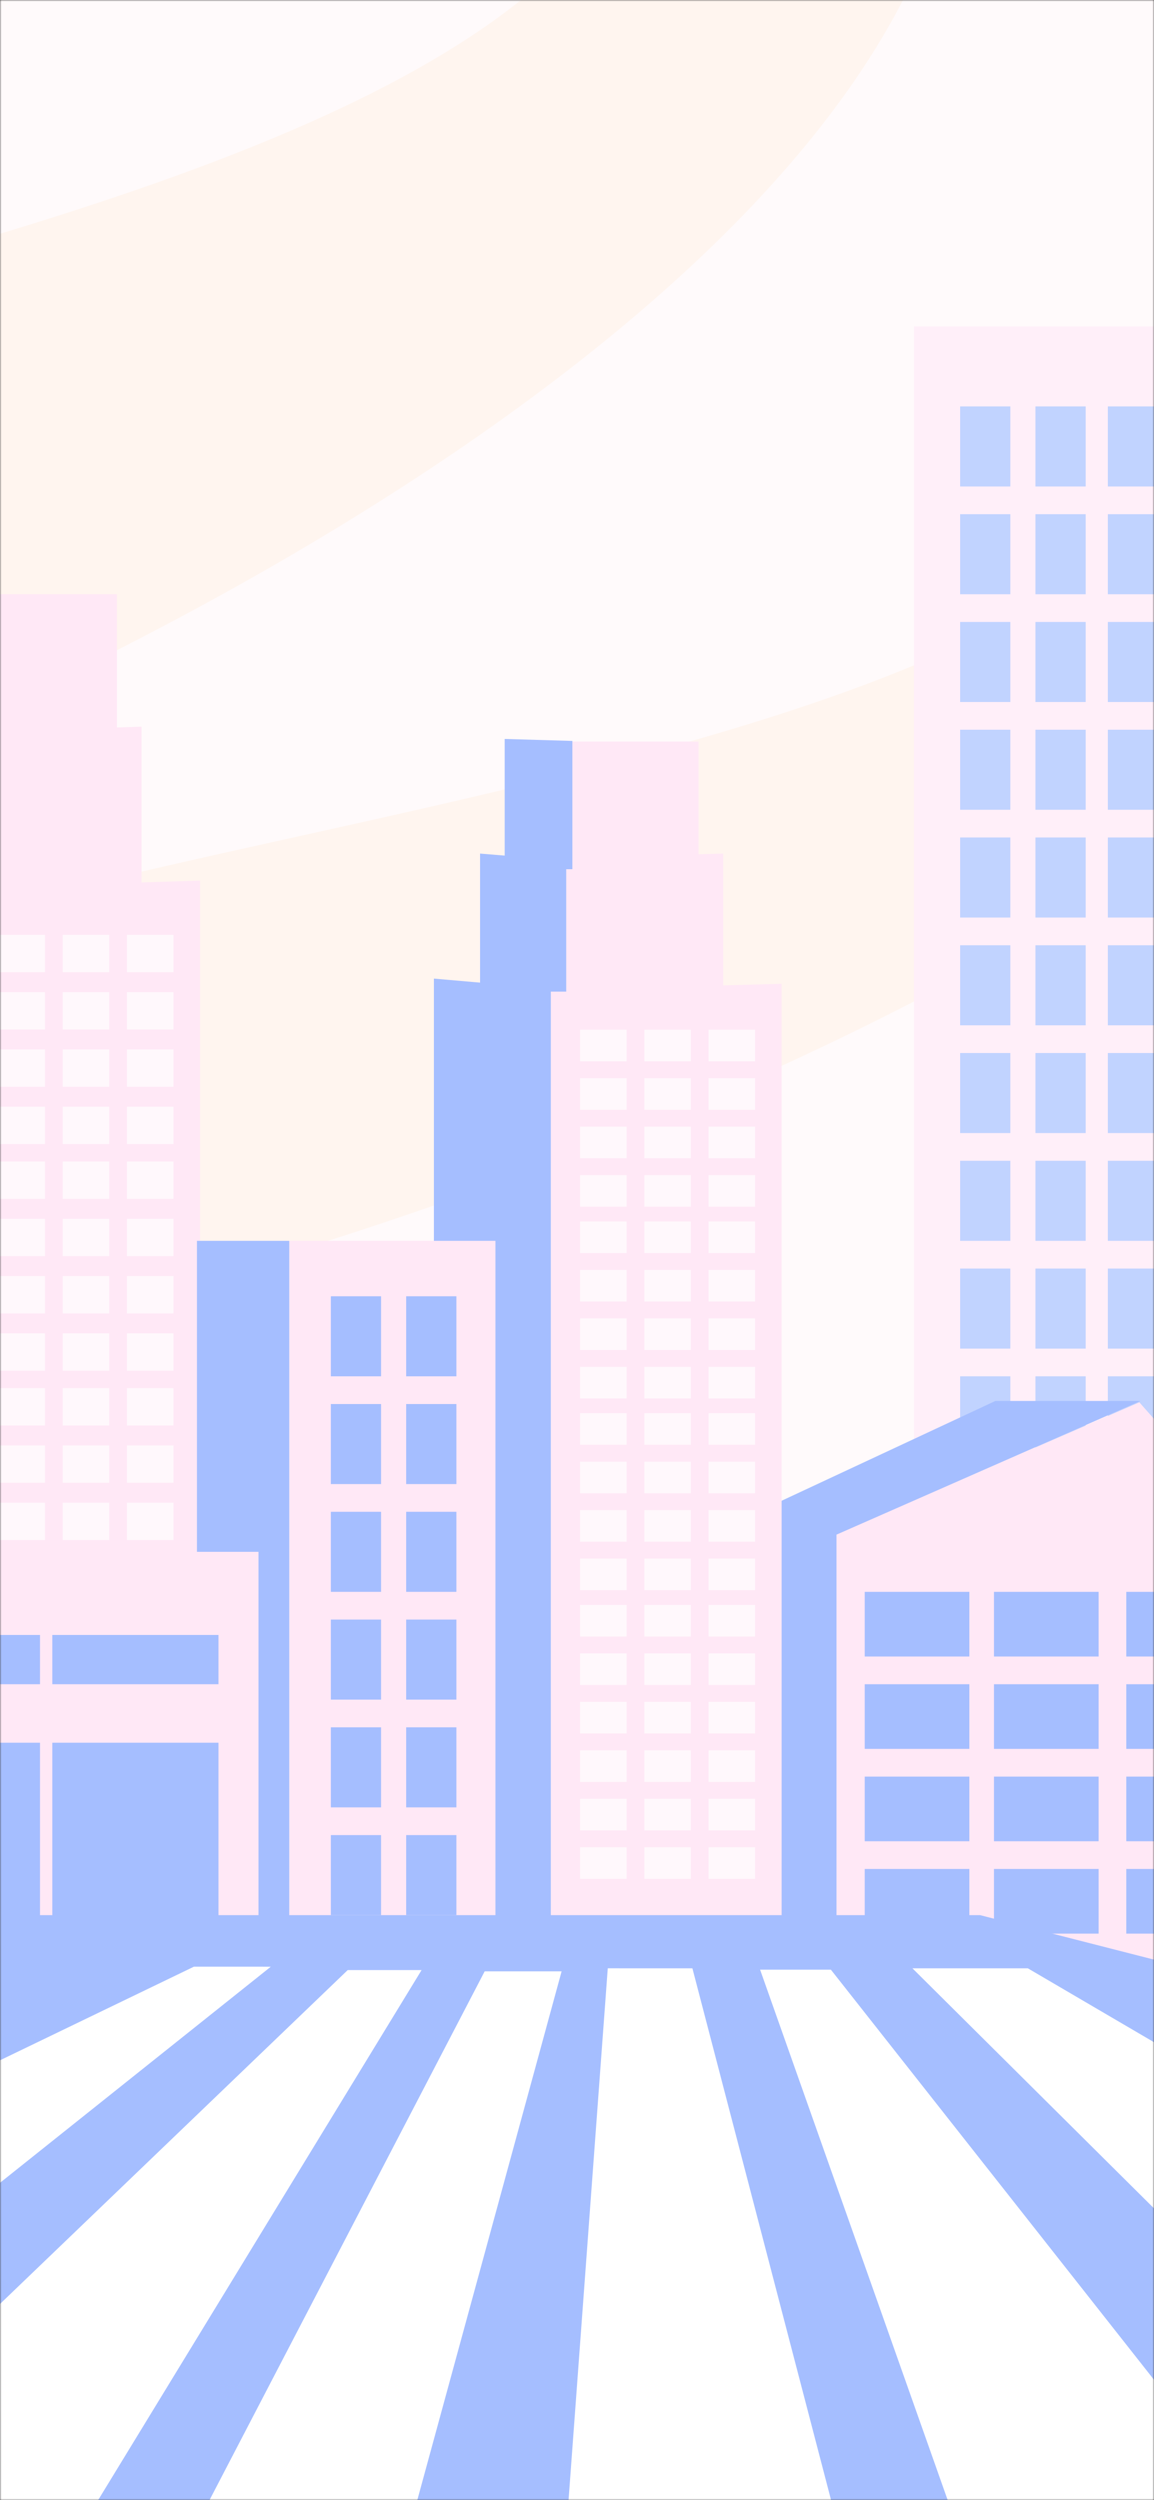 <svg width="375" height="812" viewBox="0 0 375 812" fill="none" xmlns="http://www.w3.org/2000/svg">
<rect x="0" y="0" width="375" height="812" fill="#333333" stroke="none"/>
<g id="Mask Group">
<mask id="mask0" mask-type="alpha" maskUnits="userSpaceOnUse" x="0" y="0" width="375" height="812">
<rect id="Rectangle 281" width="375" height="812" fill="#C4C4C4"/>
</mask>
<g mask="url(#mask0)">
<rect id="Rectangle 282" width="375" height="812" fill="#C4C4C4"/>
<rect id="Rectangle 283" width="375" height="812" fill="#C4C4C4"/>
<rect id="Rectangle 284" y="1" width="375" height="811" fill="#C4C4C4"/>
<g id="Group 196">
<rect id="Rectangle 274" width="375" height="812" fill="#FFFAFB"/>
<path id="Vector 17" d="M-140.961 115.775C-17.46 79.275 181 39.883 209.5 -54.117C280.333 -99.117 347.6 -191.617 308 -37.617C268.4 116.383 -16.294 251.275 -162.961 290.775C-196.794 244.608 -239.761 144.975 -140.961 115.775Z" fill="#FFF5EF"/>
<path id="Vector 18" d="M36.05 285.436C158.175 256.267 354.34 225.134 382.9 148.475C453.05 112.081 519.887 36.854 480.102 162.482C440.317 288.11 158.57 396.821 13.554 428.318C-19.655 390.413 -61.649 308.771 36.05 285.436Z" fill="#FFF5EF"/>
<g id="Group 192">
<rect id="Rectangle 261" x="297" y="106" width="86" height="371" fill="#FFEFF9"/>
<g id="Group 191">
<g id="Group 182">
<g id="Group 180">
<rect id="Rectangle 264" x="360" y="342" width="16.318" height="26" fill="#C1D3FF"/>
</g>
<g id="Group 181">
<rect id="Rectangle 264_2" x="360" y="377" width="16.318" height="26" fill="#C1D3FF"/>
</g>
</g>
<g id="Group 183">
<g id="Group 180_2">
<rect id="Rectangle 264_3" x="360" y="412" width="16.318" height="26" fill="#C1D3FF"/>
</g>
<g id="Group 181_2">
<rect id="Rectangle 264_4" x="360" y="447" width="16.318" height="26" fill="#C1D3FF"/>
</g>
</g>
<g id="Group 184">
<g id="Group 180_3">
<rect id="Rectangle 264_5" x="360" y="482" width="16.318" height="26" fill="#C1D3FF"/>
</g>
<g id="Group 181_3">
<rect id="Rectangle 264_6" x="360" y="517" width="16.318" height="26" fill="#C1D3FF"/>
</g>
</g>
</g>
<g id="Group 190">
<g id="Group 182_2">
<g id="Group 180_4">
<rect id="Rectangle 264_7" x="312" y="342" width="16.318" height="26" fill="#C1D3FF"/>
<rect id="Rectangle 265" x="336.477" y="342" width="16.318" height="26" fill="#C1D3FF"/>
</g>
<g id="Group 181_4">
<rect id="Rectangle 264_8" x="312" y="377" width="16.318" height="26" fill="#C1D3FF"/>
<rect id="Rectangle 265_2" x="336.477" y="377" width="16.318" height="26" fill="#C1D3FF"/>
</g>
</g>
<g id="Group 183_2">
<g id="Group 180_5">
<rect id="Rectangle 264_9" x="312" y="412" width="16.318" height="26" fill="#C1D3FF"/>
<rect id="Rectangle 265_3" x="336.477" y="412" width="16.318" height="26" fill="#C1D3FF"/>
</g>
<g id="Group 181_5">
<rect id="Rectangle 264_10" x="312" y="447" width="16.318" height="26" fill="#C1D3FF"/>
<rect id="Rectangle 265_4" x="336.477" y="447" width="16.318" height="26" fill="#C1D3FF"/>
</g>
</g>
<g id="Group 184_2">
<g id="Group 180_6">
<rect id="Rectangle 264_11" x="312" y="482" width="16.318" height="26" fill="#C1D3FF"/>
<rect id="Rectangle 265_5" x="336.477" y="482" width="16.318" height="26" fill="#C1D3FF"/>
</g>
<g id="Group 181_6">
<rect id="Rectangle 264_12" x="312" y="517" width="16.318" height="26" fill="#C1D3FF"/>
<rect id="Rectangle 265_6" x="336.477" y="517" width="16.318" height="26" fill="#C1D3FF"/>
</g>
</g>
</g>
<g id="Group 185">
<g id="Group 182_3">
<g id="Group 180_7">
<rect id="Rectangle 264_13" x="312" y="132" width="16.318" height="26" fill="#C1D3FF"/>
<rect id="Rectangle 265_7" x="336.477" y="132" width="16.318" height="26" fill="#C1D3FF"/>
</g>
<g id="Group 181_7">
<rect id="Rectangle 264_14" x="312" y="167" width="16.318" height="26" fill="#C1D3FF"/>
<rect id="Rectangle 265_8" x="336.477" y="167" width="16.318" height="26" fill="#C1D3FF"/>
</g>
</g>
<g id="Group 183_3">
<g id="Group 180_8">
<rect id="Rectangle 264_15" x="312" y="202" width="16.318" height="26" fill="#C1D3FF"/>
<rect id="Rectangle 265_9" x="336.477" y="202" width="16.318" height="26" fill="#C1D3FF"/>
</g>
<g id="Group 181_8">
<rect id="Rectangle 264_16" x="312" y="237" width="16.318" height="26" fill="#C1D3FF"/>
<rect id="Rectangle 265_10" x="336.477" y="237" width="16.318" height="26" fill="#C1D3FF"/>
</g>
</g>
<g id="Group 184_3">
<g id="Group 180_9">
<rect id="Rectangle 264_17" x="312" y="272" width="16.318" height="26" fill="#C1D3FF"/>
<rect id="Rectangle 265_11" x="336.477" y="272" width="16.318" height="26" fill="#C1D3FF"/>
</g>
<g id="Group 181_9">
<rect id="Rectangle 264_18" x="312" y="307" width="16.318" height="26" fill="#C1D3FF"/>
<rect id="Rectangle 265_12" x="336.477" y="307" width="16.318" height="26" fill="#C1D3FF"/>
</g>
</g>
</g>
<g id="Group 189">
<g id="Group 182_4">
<g id="Group 180_10">
<rect id="Rectangle 264_19" x="360" y="132" width="16.318" height="26" fill="#C1D3FF"/>
</g>
<g id="Group 181_10">
<rect id="Rectangle 264_20" x="360" y="167" width="16.318" height="26" fill="#C1D3FF"/>
</g>
</g>
<g id="Group 183_4">
<g id="Group 180_11">
<rect id="Rectangle 264_21" x="360" y="202" width="16.318" height="26" fill="#C1D3FF"/>
</g>
<g id="Group 181_11">
<rect id="Rectangle 264_22" x="360" y="237" width="16.318" height="26" fill="#C1D3FF"/>
</g>
</g>
<g id="Group 184_4">
<g id="Group 180_12">
<rect id="Rectangle 264_23" x="360" y="272" width="16.318" height="26" fill="#C1D3FF"/>
</g>
<g id="Group 181_12">
<rect id="Rectangle 264_24" x="360" y="307" width="16.318" height="26" fill="#C1D3FF"/>
</g>
</g>
</g>
</g>
<g id="Group 188">
<path id="Rectangle 245" d="M-10 288.351L65 286V666H-10V288.351Z" fill="#FFE8F6"/>
<path id="Rectangle 247" d="M-5 237.682L46 236V289H-5V237.682Z" fill="#FFE8F6"/>
<path id="Rectangle 249" d="M-3 193H38V242H-3V193Z" fill="#FFE8F6"/>
<g id="Group 174">
<g id="Group 172">
<g id="Group 170">
<g id="Group 168">
<rect id="Rectangle 251" x="-0.493" y="303.625" width="15.114" height="12.133" fill="#FFF8FC"/>
<rect id="Rectangle 252" x="20.378" y="303.625" width="15.114" height="12.133" fill="#FFF8FC"/>
<rect id="Rectangle 253" x="41.25" y="303.625" width="15.114" height="12.133" fill="#FFF8FC"/>
<rect id="Rectangle 254" x="-0.493" y="322.229" width="15.114" height="12.133" fill="#FFF8FC"/>
<rect id="Rectangle 255" x="20.378" y="322.229" width="15.114" height="12.133" fill="#FFF8FC"/>
<rect id="Rectangle 256" x="41.25" y="322.229" width="15.114" height="12.133" fill="#FFF8FC"/>
</g>
<g id="Group 169">
<rect id="Rectangle 251_2" x="-0.493" y="340.833" width="15.114" height="12.133" fill="#FFF8FC"/>
<rect id="Rectangle 252_2" x="20.378" y="340.833" width="15.114" height="12.133" fill="#FFF8FC"/>
<rect id="Rectangle 253_2" x="41.25" y="340.833" width="15.114" height="12.133" fill="#FFF8FC"/>
<rect id="Rectangle 254_2" x="-0.493" y="359.437" width="15.114" height="12.133" fill="#FFF8FC"/>
<rect id="Rectangle 255_2" x="20.378" y="359.437" width="15.114" height="12.133" fill="#FFF8FC"/>
<rect id="Rectangle 256_2" x="41.25" y="359.437" width="15.114" height="12.133" fill="#FFF8FC"/>
</g>
</g>
<g id="Group 171">
<g id="Group 168_2">
<rect id="Rectangle 251_3" x="-0.493" y="377.233" width="15.114" height="12.133" fill="#FFF8FC"/>
<rect id="Rectangle 252_3" x="20.378" y="377.232" width="15.114" height="12.133" fill="#FFF8FC"/>
<rect id="Rectangle 253_3" x="41.25" y="377.232" width="15.114" height="12.133" fill="#FFF8FC"/>
<rect id="Rectangle 254_3" x="-0.493" y="395.836" width="15.114" height="12.133" fill="#FFF8FC"/>
<rect id="Rectangle 255_3" x="20.378" y="395.836" width="15.114" height="12.133" fill="#FFF8FC"/>
<rect id="Rectangle 256_3" x="41.25" y="395.836" width="15.114" height="12.133" fill="#FFF8FC"/>
</g>
<g id="Group 169_2">
<rect id="Rectangle 251_4" x="-0.493" y="414.441" width="15.114" height="12.133" fill="#FFF8FC"/>
<rect id="Rectangle 252_4" x="20.378" y="414.44" width="15.114" height="12.133" fill="#FFF8FC"/>
<rect id="Rectangle 253_4" x="41.25" y="414.44" width="15.114" height="12.133" fill="#FFF8FC"/>
<rect id="Rectangle 254_4" x="-0.493" y="433.044" width="15.114" height="12.133" fill="#FFF8FC"/>
<rect id="Rectangle 255_4" x="20.378" y="433.044" width="15.114" height="12.133" fill="#FFF8FC"/>
<rect id="Rectangle 256_4" x="41.25" y="433.044" width="15.114" height="12.133" fill="#FFF8FC"/>
</g>
</g>
</g>
<g id="Group 173">
<g id="Group 170_2">
<g id="Group 168_3">
<rect id="Rectangle 251_5" x="-0.493" y="450.841" width="15.114" height="12.133" fill="#FFF8FC"/>
<rect id="Rectangle 252_5" x="20.378" y="450.84" width="15.114" height="12.133" fill="#FFF8FC"/>
<rect id="Rectangle 253_5" x="41.25" y="450.84" width="15.114" height="12.133" fill="#FFF8FC"/>
<rect id="Rectangle 254_5" x="-0.493" y="469.444" width="15.114" height="12.133" fill="#FFF8FC"/>
<rect id="Rectangle 255_5" x="20.378" y="469.444" width="15.114" height="12.133" fill="#FFF8FC"/>
<rect id="Rectangle 256_5" x="41.25" y="469.444" width="15.114" height="12.133" fill="#FFF8FC"/>
</g>
<g id="Group 169_3">
<rect id="Rectangle 251_6" x="-0.493" y="488.049" width="15.114" height="12.133" fill="#FFF8FC"/>
<rect id="Rectangle 252_6" x="20.378" y="488.048" width="15.114" height="12.133" fill="#FFF8FC"/>
<rect id="Rectangle 253_6" x="41.25" y="488.048" width="15.114" height="12.133" fill="#FFF8FC"/>
<rect id="Rectangle 254_6" x="-0.493" y="506.652" width="15.114" height="12.133" fill="#FFF8FC"/>
<rect id="Rectangle 255_6" x="20.378" y="506.652" width="15.114" height="12.133" fill="#FFF8FC"/>
<rect id="Rectangle 256_6" x="41.25" y="506.652" width="15.114" height="12.133" fill="#FFF8FC"/>
</g>
</g>
<g id="Group 171_2">
<g id="Group 168_4">
<rect id="Rectangle 251_7" x="-0.493" y="524.448" width="15.114" height="12.133" fill="#FFF8FC"/>
<rect id="Rectangle 252_7" x="20.378" y="524.448" width="15.114" height="12.133" fill="#FFF8FC"/>
<rect id="Rectangle 253_7" x="41.25" y="524.448" width="15.114" height="12.133" fill="#FFF8FC"/>
<rect id="Rectangle 254_7" x="-0.493" y="543.052" width="15.114" height="12.133" fill="#FFF8FC"/>
<rect id="Rectangle 255_7" x="20.378" y="543.052" width="15.114" height="12.133" fill="#FFF8FC"/>
<rect id="Rectangle 256_7" x="41.25" y="543.052" width="15.114" height="12.133" fill="#FFF8FC"/>
</g>
<g id="Group 169_4">
<rect id="Rectangle 251_8" x="-0.493" y="561.656" width="15.114" height="12.133" fill="#FFF8FC"/>
<rect id="Rectangle 252_8" x="20.378" y="561.656" width="15.114" height="12.133" fill="#FFF8FC"/>
<rect id="Rectangle 253_8" x="41.25" y="561.656" width="15.114" height="12.133" fill="#FFF8FC"/>
<rect id="Rectangle 254_8" x="-0.493" y="580.26" width="15.114" height="12.133" fill="#FFF8FC"/>
<rect id="Rectangle 255_8" x="20.378" y="580.26" width="15.114" height="12.133" fill="#FFF8FC"/>
<rect id="Rectangle 256_8" x="41.25" y="580.26" width="15.114" height="12.133" fill="#FFF8FC"/>
</g>
</g>
<g id="Group 172_2">
<g id="Group 168_5">
<rect id="Rectangle 251_9" x="-0.493" y="598.865" width="15.114" height="12.133" fill="#FFF8FC"/>
<rect id="Rectangle 252_9" x="20.378" y="598.864" width="15.114" height="12.133" fill="#FFF8FC"/>
<rect id="Rectangle 253_9" x="41.25" y="598.864" width="15.114" height="12.133" fill="#FFF8FC"/>
<rect id="Rectangle 254_9" x="-0.493" y="617.468" width="15.114" height="12.133" fill="#FFF8FC"/>
<rect id="Rectangle 255_9" x="20.378" y="617.468" width="15.114" height="12.133" fill="#FFF8FC"/>
<rect id="Rectangle 256_9" x="41.25" y="617.468" width="15.114" height="12.133" fill="#FFF8FC"/>
</g>
</g>
</g>
</g>
</g>
<g id="Group 179">
<path id="Union" fill-rule="evenodd" clip-rule="evenodd" d="M408 498.165L370.244 455.445L271.83 498.165V646.795H408V498.165Z" fill="#FFE8F6"/>
<path id="Union_2" fill-rule="evenodd" clip-rule="evenodd" d="M370.62 455H323.45L230 498.61V646.795L271.83 646.35V498.414L370.62 455Z" fill="#A5BEFF"/>
<g id="Group 175">
<rect id="Rectangle 258" x="281" y="517" width="34" height="21" fill="#A5BEFF"/>
<rect id="Rectangle 259" x="323" y="517" width="34" height="21" fill="#A5BEFF"/>
<rect id="Rectangle 260" x="366" y="517" width="34" height="21" fill="#A5BEFF"/>
</g>
<g id="Group 176">
<rect id="Rectangle 258_2" x="281" y="547" width="34" height="21" fill="#A5BEFF"/>
<rect id="Rectangle 259_2" x="323" y="547" width="34" height="21" fill="#A5BEFF"/>
<rect id="Rectangle 260_2" x="366" y="547" width="34" height="21" fill="#A5BEFF"/>
</g>
<g id="Group 177">
<rect id="Rectangle 258_3" x="281" y="577" width="34" height="21" fill="#A5BEFF"/>
<rect id="Rectangle 259_3" x="323" y="577" width="34" height="21" fill="#A5BEFF"/>
<rect id="Rectangle 260_3" x="366" y="577" width="34" height="21" fill="#A5BEFF"/>
</g>
<g id="Group 178">
<rect id="Rectangle 258_4" x="281" y="607" width="34" height="21" fill="#A5BEFF"/>
<rect id="Rectangle 259_4" x="323" y="607" width="34" height="21" fill="#A5BEFF"/>
<rect id="Rectangle 260_4" x="366" y="607" width="34" height="21" fill="#A5BEFF"/>
</g>
</g>
<g id="Group 189_2">
<path id="Rectangle 245_2" d="M179 321.512L254 319.523V641H179V321.512Z" fill="#FFE8F6"/>
<path id="Rectangle 246" d="M141 317.831L179 321.149V641H141V317.831Z" fill="#A5BEFF"/>
<path id="Rectangle 247_2" d="M184 278.646L235 277.224V322.061H184V278.646Z" fill="#FFE8F6"/>
<path id="Rectangle 248" d="M156 277.224L184 279.543L184 322.061H156L156 277.224Z" fill="#A5BEFF"/>
<path id="Rectangle 249_2" d="M186 240.846H227V282.3H186V240.846Z" fill="#FFE8F6"/>
<path id="Rectangle 250" d="M164 240L186 240.641V282.3H164L164 240Z" fill="#A5BEFF"/>
<g id="Group 174_2">
<g id="Group 172_3">
<g id="Group 170_3">
<g id="Group 168_6">
<rect id="Rectangle 251_10" x="188.507" y="334.434" width="15.114" height="10.264" fill="#FFF8FC"/>
<rect id="Rectangle 252_10" x="209.378" y="334.434" width="15.114" height="10.264" fill="#FFF8FC"/>
<rect id="Rectangle 253_10" x="230.25" y="334.434" width="15.114" height="10.264" fill="#FFF8FC"/>
<rect id="Rectangle 254_10" x="188.507" y="350.173" width="15.114" height="10.264" fill="#FFF8FC"/>
<rect id="Rectangle 255_10" x="209.378" y="350.173" width="15.114" height="10.264" fill="#FFF8FC"/>
<rect id="Rectangle 256_10" x="230.25" y="350.173" width="15.114" height="10.264" fill="#FFF8FC"/>
</g>
<g id="Group 169_5">
<rect id="Rectangle 251_11" x="188.507" y="365.912" width="15.114" height="10.264" fill="#FFF8FC"/>
<rect id="Rectangle 252_11" x="209.378" y="365.912" width="15.114" height="10.264" fill="#FFF8FC"/>
<rect id="Rectangle 253_11" x="230.25" y="365.912" width="15.114" height="10.264" fill="#FFF8FC"/>
<rect id="Rectangle 254_11" x="188.507" y="381.65" width="15.114" height="10.264" fill="#FFF8FC"/>
<rect id="Rectangle 255_11" x="209.378" y="381.65" width="15.114" height="10.264" fill="#FFF8FC"/>
<rect id="Rectangle 256_11" x="230.25" y="381.65" width="15.114" height="10.264" fill="#FFF8FC"/>
</g>
</g>
<g id="Group 171_3">
<g id="Group 168_7">
<rect id="Rectangle 251_12" x="188.507" y="396.706" width="15.114" height="10.264" fill="#FFF8FC"/>
<rect id="Rectangle 252_12" x="209.378" y="396.705" width="15.114" height="10.264" fill="#FFF8FC"/>
<rect id="Rectangle 253_12" x="230.25" y="396.705" width="15.114" height="10.264" fill="#FFF8FC"/>
<rect id="Rectangle 254_12" x="188.507" y="412.444" width="15.114" height="10.264" fill="#FFF8FC"/>
<rect id="Rectangle 255_12" x="209.378" y="412.444" width="15.114" height="10.264" fill="#FFF8FC"/>
<rect id="Rectangle 256_12" x="230.25" y="412.444" width="15.114" height="10.264" fill="#FFF8FC"/>
</g>
<g id="Group 169_6">
<rect id="Rectangle 251_13" x="188.507" y="428.184" width="15.114" height="10.264" fill="#FFF8FC"/>
<rect id="Rectangle 252_13" x="209.378" y="428.183" width="15.114" height="10.264" fill="#FFF8FC"/>
<rect id="Rectangle 253_13" x="230.25" y="428.183" width="15.114" height="10.264" fill="#FFF8FC"/>
<rect id="Rectangle 254_13" x="188.507" y="443.922" width="15.114" height="10.264" fill="#FFF8FC"/>
<rect id="Rectangle 255_13" x="209.378" y="443.922" width="15.114" height="10.264" fill="#FFF8FC"/>
<rect id="Rectangle 256_13" x="230.25" y="443.922" width="15.114" height="10.264" fill="#FFF8FC"/>
</g>
</g>
</g>
<g id="Group 173_2">
<g id="Group 170_4">
<g id="Group 168_8">
<rect id="Rectangle 251_14" x="188.507" y="458.977" width="15.114" height="10.264" fill="#FFF8FC"/>
<rect id="Rectangle 252_14" x="209.378" y="458.977" width="15.114" height="10.264" fill="#FFF8FC"/>
<rect id="Rectangle 253_14" x="230.25" y="458.977" width="15.114" height="10.264" fill="#FFF8FC"/>
<rect id="Rectangle 254_14" x="188.507" y="474.716" width="15.114" height="10.264" fill="#FFF8FC"/>
<rect id="Rectangle 255_14" x="209.378" y="474.716" width="15.114" height="10.264" fill="#FFF8FC"/>
<rect id="Rectangle 256_14" x="230.25" y="474.716" width="15.114" height="10.264" fill="#FFF8FC"/>
</g>
<g id="Group 169_7">
<rect id="Rectangle 251_15" x="188.507" y="490.455" width="15.114" height="10.264" fill="#FFF8FC"/>
<rect id="Rectangle 252_15" x="209.378" y="490.455" width="15.114" height="10.264" fill="#FFF8FC"/>
<rect id="Rectangle 253_15" x="230.25" y="490.455" width="15.114" height="10.264" fill="#FFF8FC"/>
<rect id="Rectangle 254_15" x="188.507" y="506.193" width="15.114" height="10.264" fill="#FFF8FC"/>
<rect id="Rectangle 255_15" x="209.378" y="506.193" width="15.114" height="10.264" fill="#FFF8FC"/>
<rect id="Rectangle 256_15" x="230.25" y="506.193" width="15.114" height="10.264" fill="#FFF8FC"/>
</g>
</g>
<g id="Group 171_4">
<g id="Group 168_9">
<rect id="Rectangle 251_16" x="188.507" y="521.249" width="15.114" height="10.264" fill="#FFF8FC"/>
<rect id="Rectangle 252_16" x="209.378" y="521.248" width="15.114" height="10.264" fill="#FFF8FC"/>
<rect id="Rectangle 253_16" x="230.25" y="521.248" width="15.114" height="10.264" fill="#FFF8FC"/>
<rect id="Rectangle 254_16" x="188.507" y="536.987" width="15.114" height="10.264" fill="#FFF8FC"/>
<rect id="Rectangle 255_16" x="209.378" y="536.987" width="15.114" height="10.264" fill="#FFF8FC"/>
<rect id="Rectangle 256_16" x="230.25" y="536.987" width="15.114" height="10.264" fill="#FFF8FC"/>
</g>
<g id="Group 169_8">
<rect id="Rectangle 251_17" x="188.507" y="552.726" width="15.114" height="10.264" fill="#FFF8FC"/>
<rect id="Rectangle 252_17" x="209.378" y="552.726" width="15.114" height="10.264" fill="#FFF8FC"/>
<rect id="Rectangle 253_17" x="230.25" y="552.726" width="15.114" height="10.264" fill="#FFF8FC"/>
<rect id="Rectangle 254_17" x="188.507" y="568.465" width="15.114" height="10.264" fill="#FFF8FC"/>
<rect id="Rectangle 255_17" x="209.378" y="568.465" width="15.114" height="10.264" fill="#FFF8FC"/>
<rect id="Rectangle 256_17" x="230.25" y="568.465" width="15.114" height="10.264" fill="#FFF8FC"/>
</g>
</g>
<g id="Group 172_4">
<g id="Group 168_10">
<rect id="Rectangle 251_18" x="188.507" y="584.205" width="15.114" height="10.264" fill="#FFF8FC"/>
<rect id="Rectangle 252_18" x="209.378" y="584.204" width="15.114" height="10.264" fill="#FFF8FC"/>
<rect id="Rectangle 253_18" x="230.25" y="584.204" width="15.114" height="10.264" fill="#FFF8FC"/>
<rect id="Rectangle 254_18" x="188.507" y="599.943" width="15.114" height="10.264" fill="#FFF8FC"/>
<rect id="Rectangle 255_18" x="209.378" y="599.943" width="15.114" height="10.264" fill="#FFF8FC"/>
<rect id="Rectangle 256_18" x="230.25" y="599.943" width="15.114" height="10.264" fill="#FFF8FC"/>
</g>
</g>
</g>
</g>
</g>
<g id="Group 194">
<rect id="Rectangle 262" x="94" y="403" width="67" height="243" fill="#FFE8F6"/>
<rect id="Rectangle 263" x="64" y="403" width="30" height="243" fill="#A5BEFF"/>
<g id="Group 185_2">
<g id="Group 182_5">
<g id="Group 180_13">
<rect id="Rectangle 264_25" x="107.514" y="421" width="16.318" height="26" fill="#A5BEFF"/>
<rect id="Rectangle 265_13" x="131.991" y="421" width="16.318" height="26" fill="#A5BEFF"/>
</g>
<g id="Group 181_13">
<rect id="Rectangle 264_26" x="107.514" y="456" width="16.318" height="26" fill="#A5BEFF"/>
<rect id="Rectangle 265_14" x="131.991" y="456" width="16.318" height="26" fill="#A5BEFF"/>
</g>
</g>
<g id="Group 183_5">
<g id="Group 180_14">
<rect id="Rectangle 264_27" x="107.514" y="491" width="16.318" height="26" fill="#A5BEFF"/>
<rect id="Rectangle 265_15" x="131.991" y="491" width="16.318" height="26" fill="#A5BEFF"/>
</g>
<g id="Group 181_14">
<rect id="Rectangle 264_28" x="107.514" y="526" width="16.318" height="26" fill="#A5BEFF"/>
<rect id="Rectangle 265_16" x="131.991" y="526" width="16.318" height="26" fill="#A5BEFF"/>
</g>
</g>
<g id="Group 184_5">
<g id="Group 180_15">
<rect id="Rectangle 264_29" x="107.514" y="561" width="16.318" height="26" fill="#A5BEFF"/>
<rect id="Rectangle 265_17" x="131.991" y="561" width="16.318" height="26" fill="#A5BEFF"/>
</g>
<g id="Group 181_15">
<rect id="Rectangle 264_30" x="107.514" y="596" width="16.318" height="26" fill="#A5BEFF"/>
<rect id="Rectangle 265_18" x="131.991" y="596" width="16.318" height="26" fill="#A5BEFF"/>
</g>
</g>
</g>
</g>
<g id="Group 195">
<rect id="Rectangle 266" x="-116" y="504" width="200" height="145" fill="#FFE8F6"/>
<rect id="Rectangle 269" x="-41" y="531" width="54" height="16" fill="#A5BEFF"/>
<rect id="Rectangle 270" x="17" y="531" width="54" height="16" fill="#A5BEFF"/>
<rect id="Rectangle 272" x="-41" y="566" width="54" height="62" fill="#A5BEFF"/>
<rect id="Rectangle 273" x="17" y="566" width="54" height="62" fill="#A5BEFF"/>
</g>
<path id="Vector 19" d="M318.5 622H-29L-79 880.5L145.5 923L573.5 828.5L606 695.5L318.5 622Z" fill="#A5BEFF"/>
<path id="Rectangle 275" d="M247 639.711L270 639.711L407 813.5L311.5 822L247 639.711Z" fill="white"/>
<path id="Rectangle 277" d="M197.5 639.265L225 639.266L274.5 829L183.5 829L197.5 639.265Z" fill="white"/>
<path id="Rectangle 278" d="M157.5 640.254L182.5 640.254L130 832.5L60 827.5L157.5 640.254Z" fill="white"/>
<path id="Rectangle 279" d="M113 639.838L137 639.838L16 838L-32 779L113 639.838Z" fill="white"/>
<path id="Rectangle 280" d="M63 638.744L88 638.745L-51.5 750L-123 728.5L63 638.744Z" fill="white"/>
<path id="Rectangle 276" d="M296.5 639.266L334 639.266L462.5 714.5L409 751L296.5 639.266Z" fill="white"/>
</g>
</g>
</g>
</svg>
